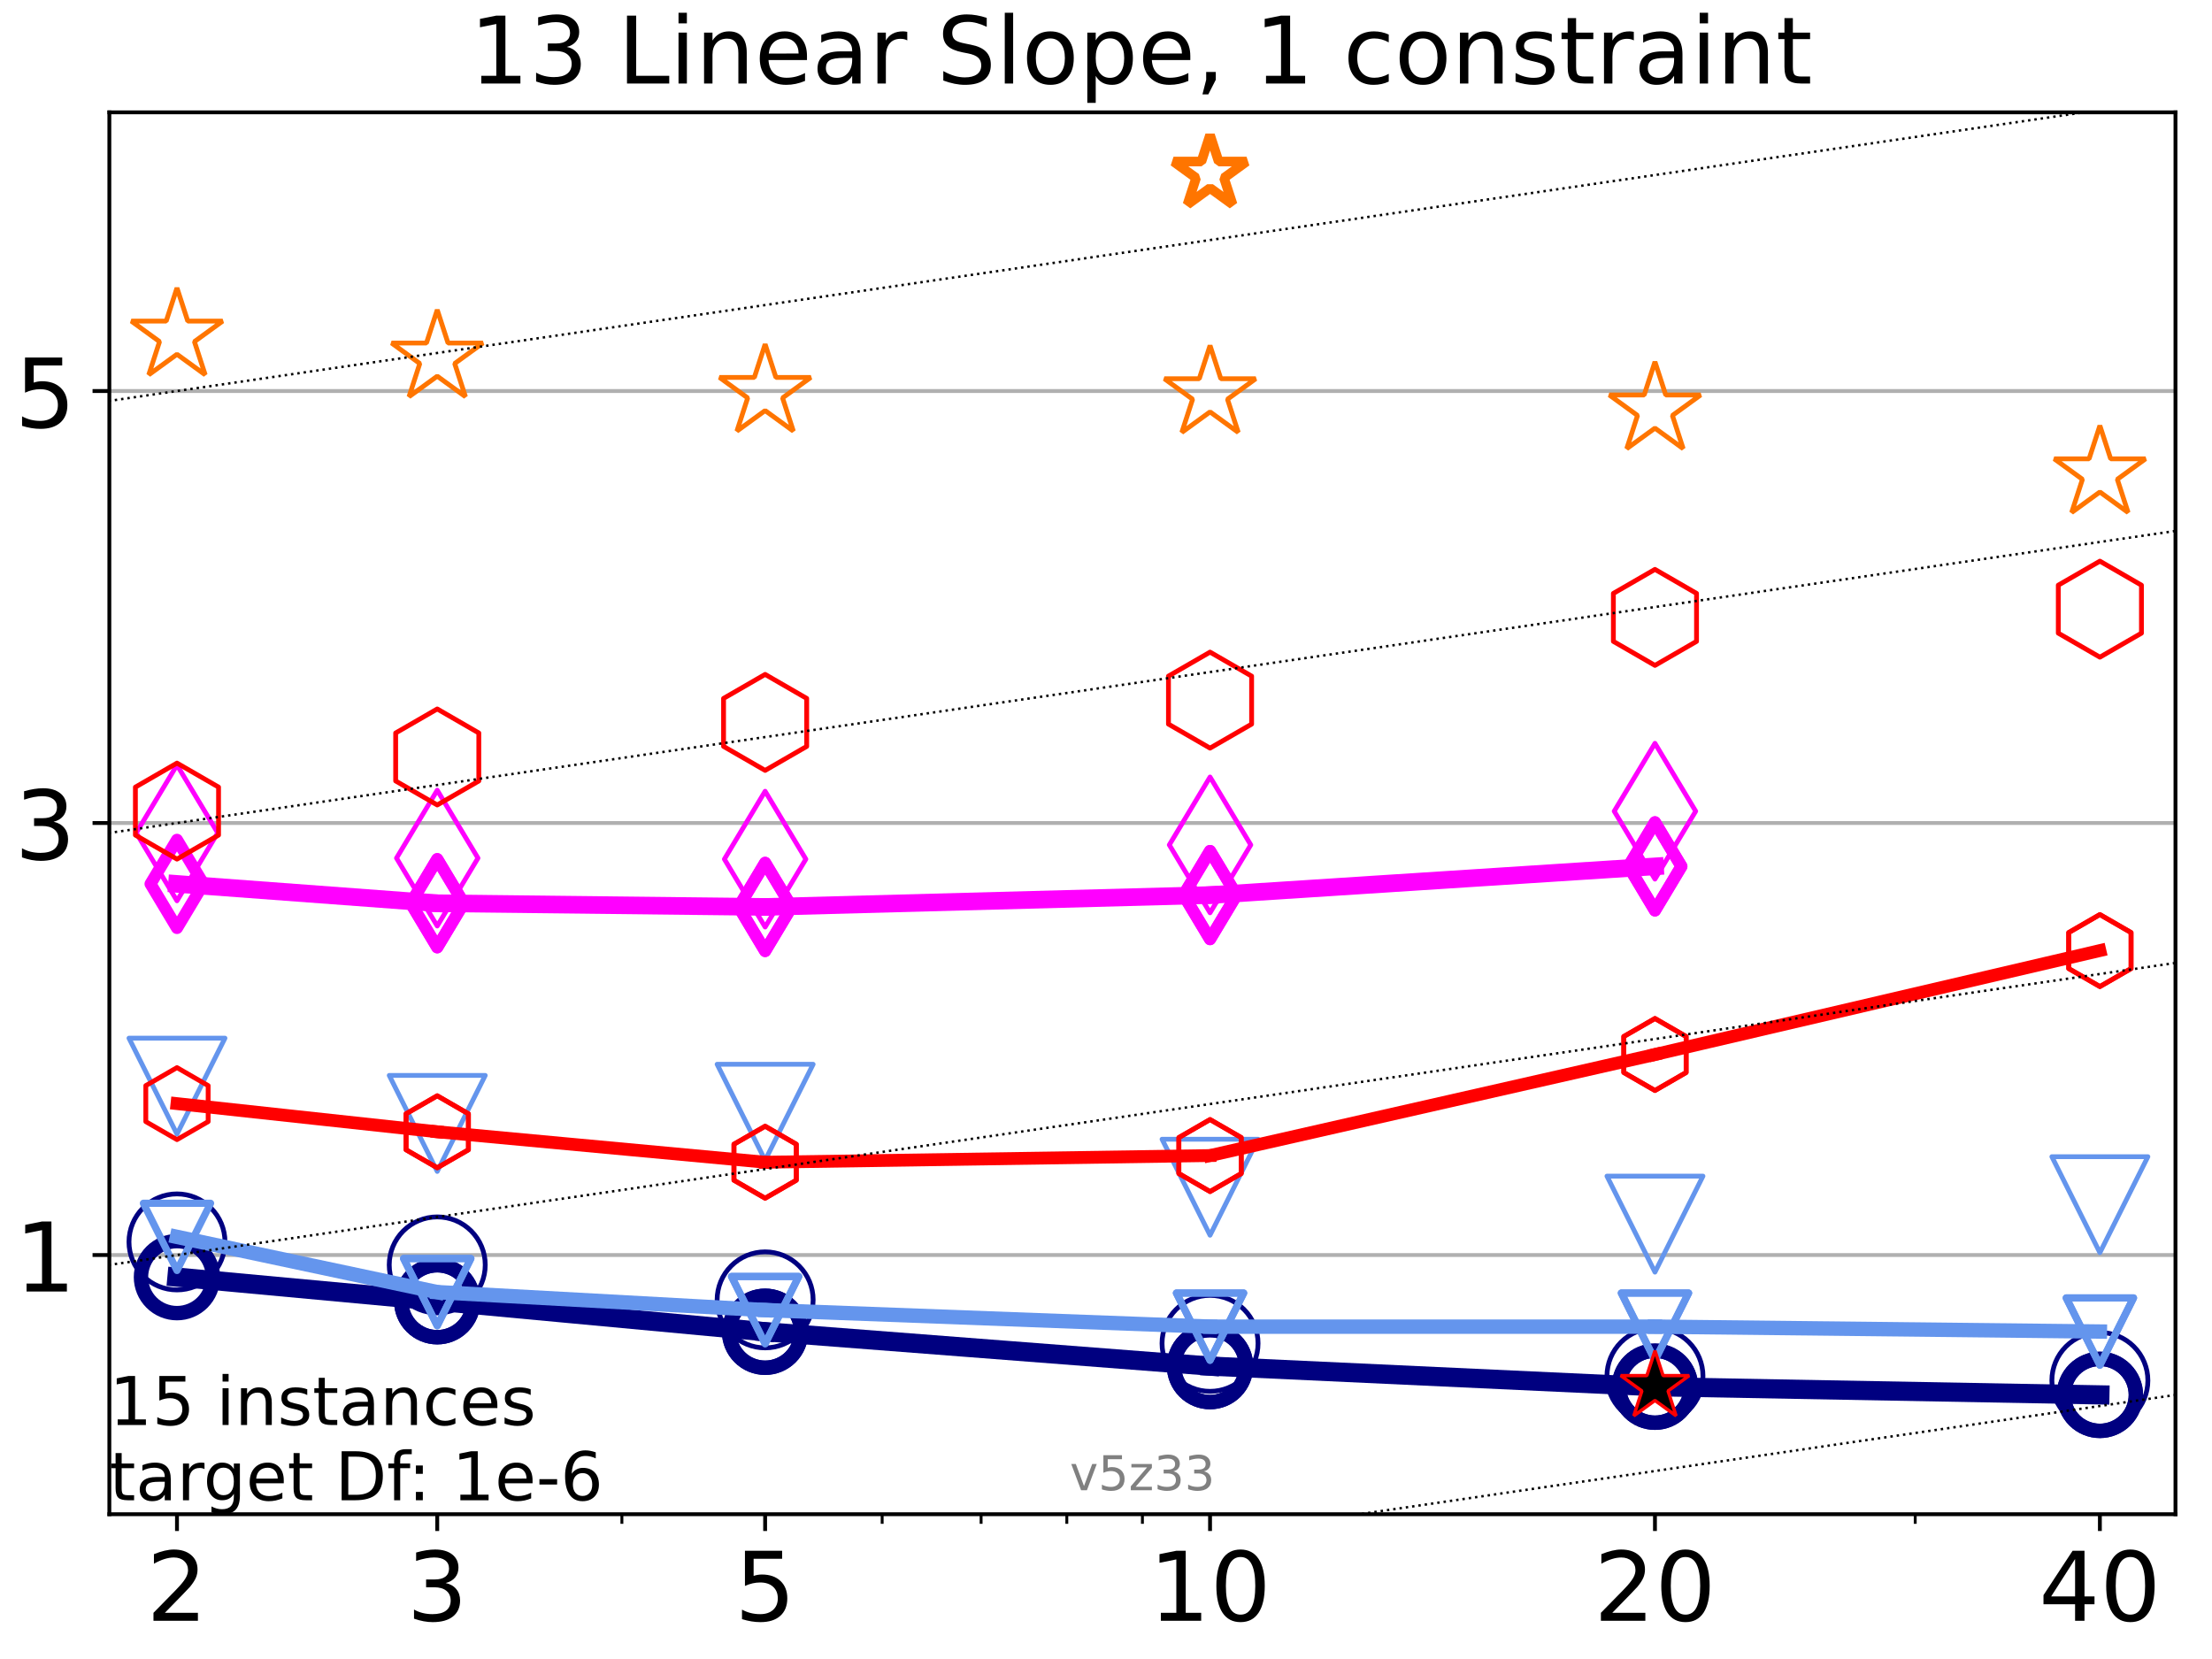 <?xml version="1.0" encoding="utf-8" standalone="no"?>
<!DOCTYPE svg PUBLIC "-//W3C//DTD SVG 1.1//EN"
  "http://www.w3.org/Graphics/SVG/1.1/DTD/svg11.dtd">
<!-- Created with matplotlib (https://matplotlib.org/) -->
<svg height="345.6pt" version="1.1" viewBox="0 0 460.8 345.6" width="460.8pt" xmlns="http://www.w3.org/2000/svg" xmlns:xlink="http://www.w3.org/1999/xlink">
 <defs>
  <style type="text/css">*{stroke-linecap:butt;stroke-linejoin:round;}</style>
 </defs>
 <g id="figure_1">
  <g id="patch_1">
   <path d="M 0 345.6 
L 460.8 345.6 
L 460.8 0 
L 0 0 
z
" style="fill:#ffffff;"/>
  </g>
  <g id="axes_1">
   <g id="patch_2">
    <path d="M 22.78 315.44 
L 453.192 315.44 
L 453.192 23.4 
L 22.78 23.4 
z
" style="fill:#ffffff;"/>
   </g>
   <g id="matplotlib.axis_1">
    <g id="xtick_1">
     <g id="line2d_1">
      <defs>
       <path d="M 0 0 
L 0 3.5 
" id="m04ef5c2abb" style="stroke:#000000;stroke-width:0.8;"/>
      </defs>
      <g>
       <use style="stroke:#000000;stroke-width:0.8;" x="36.868" xlink:href="#m04ef5c2abb" y="315.44"/>
      </g>
     </g>
     <g id="text_1">
      <!-- 2 -->
      <g transform="translate(30.506 337.637)scale(0.2 -0.2)">
       <defs>
        <path d="M 19.188 8.297 
L 53.609 8.297 
L 53.609 0 
L 7.328 0 
L 7.328 8.297 
Q 12.938 14.109 22.625 23.891 
Q 32.328 33.688 34.812 36.531 
Q 39.547 41.844 41.422 45.531 
Q 43.312 49.219 43.312 52.781 
Q 43.312 58.594 39.234 62.25 
Q 35.156 65.922 28.609 65.922 
Q 23.969 65.922 18.812 64.312 
Q 13.672 62.703 7.812 59.422 
L 7.812 69.391 
Q 13.766 71.781 18.938 73 
Q 24.125 74.219 28.422 74.219 
Q 39.75 74.219 46.484 68.547 
Q 53.219 62.891 53.219 53.422 
Q 53.219 48.922 51.531 44.891 
Q 49.859 40.875 45.406 35.406 
Q 44.188 33.984 37.641 27.219 
Q 31.109 20.453 19.188 8.297 
z
" id="DejaVuSans-50"/>
       </defs>
       <use xlink:href="#DejaVuSans-50"/>
      </g>
     </g>
    </g>
    <g id="xtick_2">
     <g id="line2d_2">
      <g>
       <use style="stroke:#000000;stroke-width:0.8;" x="91.085" xlink:href="#m04ef5c2abb" y="315.44"/>
      </g>
     </g>
     <g id="text_2">
      <!-- 3 -->
      <g transform="translate(84.723 337.637)scale(0.2 -0.2)">
       <defs>
        <path d="M 40.578 39.312 
Q 47.656 37.797 51.625 33 
Q 55.609 28.219 55.609 21.188 
Q 55.609 10.406 48.188 4.484 
Q 40.766 -1.422 27.094 -1.422 
Q 22.516 -1.422 17.656 -0.516 
Q 12.797 0.391 7.625 2.203 
L 7.625 11.719 
Q 11.719 9.328 16.594 8.109 
Q 21.484 6.891 26.812 6.891 
Q 36.078 6.891 40.938 10.547 
Q 45.797 14.203 45.797 21.188 
Q 45.797 27.641 41.281 31.266 
Q 36.766 34.906 28.719 34.906 
L 20.219 34.906 
L 20.219 43.016 
L 29.109 43.016 
Q 36.375 43.016 40.234 45.922 
Q 44.094 48.828 44.094 54.297 
Q 44.094 59.906 40.109 62.906 
Q 36.141 65.922 28.719 65.922 
Q 24.656 65.922 20.016 65.031 
Q 15.375 64.156 9.812 62.312 
L 9.812 71.094 
Q 15.438 72.656 20.344 73.438 
Q 25.25 74.219 29.594 74.219 
Q 40.828 74.219 47.359 69.109 
Q 53.906 64.016 53.906 55.328 
Q 53.906 49.266 50.438 45.094 
Q 46.969 40.922 40.578 39.312 
z
" id="DejaVuSans-51"/>
       </defs>
       <use xlink:href="#DejaVuSans-51"/>
      </g>
     </g>
    </g>
    <g id="xtick_3">
     <g id="line2d_3">
      <g>
       <use style="stroke:#000000;stroke-width:0.8;" x="159.39" xlink:href="#m04ef5c2abb" y="315.44"/>
      </g>
     </g>
     <g id="text_3">
      <!-- 5 -->
      <g transform="translate(153.028 337.637)scale(0.2 -0.2)">
       <defs>
        <path d="M 10.797 72.906 
L 49.516 72.906 
L 49.516 64.594 
L 19.828 64.594 
L 19.828 46.734 
Q 21.969 47.469 24.109 47.828 
Q 26.266 48.188 28.422 48.188 
Q 40.625 48.188 47.75 41.5 
Q 54.891 34.812 54.891 23.391 
Q 54.891 11.625 47.562 5.094 
Q 40.234 -1.422 26.906 -1.422 
Q 22.312 -1.422 17.547 -0.641 
Q 12.797 0.141 7.719 1.703 
L 7.719 11.625 
Q 12.109 9.234 16.797 8.062 
Q 21.484 6.891 26.703 6.891 
Q 35.156 6.891 40.078 11.328 
Q 45.016 15.766 45.016 23.391 
Q 45.016 31 40.078 35.438 
Q 35.156 39.891 26.703 39.891 
Q 22.75 39.891 18.812 39.016 
Q 14.891 38.141 10.797 36.281 
z
" id="DejaVuSans-53"/>
       </defs>
       <use xlink:href="#DejaVuSans-53"/>
      </g>
     </g>
    </g>
    <g id="xtick_4">
     <g id="line2d_4">
      <g>
       <use style="stroke:#000000;stroke-width:0.8;" x="252.074" xlink:href="#m04ef5c2abb" y="315.44"/>
      </g>
     </g>
     <g id="text_4">
      <!-- 10 -->
      <g transform="translate(239.349 337.637)scale(0.2 -0.2)">
       <defs>
        <path d="M 12.406 8.297 
L 28.516 8.297 
L 28.516 63.922 
L 10.984 60.406 
L 10.984 69.391 
L 28.422 72.906 
L 38.281 72.906 
L 38.281 8.297 
L 54.391 8.297 
L 54.391 0 
L 12.406 0 
z
" id="DejaVuSans-49"/>
        <path d="M 31.781 66.406 
Q 24.172 66.406 20.328 58.906 
Q 16.5 51.422 16.5 36.375 
Q 16.5 21.391 20.328 13.891 
Q 24.172 6.391 31.781 6.391 
Q 39.453 6.391 43.281 13.891 
Q 47.125 21.391 47.125 36.375 
Q 47.125 51.422 43.281 58.906 
Q 39.453 66.406 31.781 66.406 
z
M 31.781 74.219 
Q 44.047 74.219 50.516 64.516 
Q 56.984 54.828 56.984 36.375 
Q 56.984 17.969 50.516 8.266 
Q 44.047 -1.422 31.781 -1.422 
Q 19.531 -1.422 13.062 8.266 
Q 6.594 17.969 6.594 36.375 
Q 6.594 54.828 13.062 64.516 
Q 19.531 74.219 31.781 74.219 
z
" id="DejaVuSans-48"/>
       </defs>
       <use xlink:href="#DejaVuSans-49"/>
       <use x="63.623" xlink:href="#DejaVuSans-48"/>
      </g>
     </g>
    </g>
    <g id="xtick_5">
     <g id="line2d_5">
      <g>
       <use style="stroke:#000000;stroke-width:0.8;" x="344.758" xlink:href="#m04ef5c2abb" y="315.44"/>
      </g>
     </g>
     <g id="text_5">
      <!-- 20 -->
      <g transform="translate(332.033 337.637)scale(0.2 -0.2)">
       <use xlink:href="#DejaVuSans-50"/>
       <use x="63.623" xlink:href="#DejaVuSans-48"/>
      </g>
     </g>
    </g>
    <g id="xtick_6">
     <g id="line2d_6">
      <g>
       <use style="stroke:#000000;stroke-width:0.8;" x="437.443" xlink:href="#m04ef5c2abb" y="315.44"/>
      </g>
     </g>
     <g id="text_6">
      <!-- 40 -->
      <g transform="translate(424.718 337.637)scale(0.2 -0.2)">
       <defs>
        <path d="M 37.797 64.312 
L 12.891 25.391 
L 37.797 25.391 
z
M 35.203 72.906 
L 47.609 72.906 
L 47.609 25.391 
L 58.016 25.391 
L 58.016 17.188 
L 47.609 17.188 
L 47.609 0 
L 37.797 0 
L 37.797 17.188 
L 4.891 17.188 
L 4.891 26.703 
z
" id="DejaVuSans-52"/>
       </defs>
       <use xlink:href="#DejaVuSans-52"/>
       <use x="63.623" xlink:href="#DejaVuSans-48"/>
      </g>
     </g>
    </g>
    <g id="xtick_7">
     <g id="line2d_7">
      <defs>
       <path d="M 0 0 
L 0 2 
" id="m92922bd94c" style="stroke:#000000;stroke-width:0.6;"/>
      </defs>
      <g>
       <use style="stroke:#000000;stroke-width:0.6;" x="129.552" xlink:href="#m92922bd94c" y="315.44"/>
      </g>
     </g>
    </g>
    <g id="xtick_8">
     <g id="line2d_8">
      <g>
       <use style="stroke:#000000;stroke-width:0.6;" x="183.769" xlink:href="#m92922bd94c" y="315.44"/>
      </g>
     </g>
    </g>
    <g id="xtick_9">
     <g id="line2d_9">
      <g>
       <use style="stroke:#000000;stroke-width:0.6;" x="204.381" xlink:href="#m92922bd94c" y="315.44"/>
      </g>
     </g>
    </g>
    <g id="xtick_10">
     <g id="line2d_10">
      <g>
       <use style="stroke:#000000;stroke-width:0.6;" x="222.237" xlink:href="#m92922bd94c" y="315.44"/>
      </g>
     </g>
    </g>
    <g id="xtick_11">
     <g id="line2d_11">
      <g>
       <use style="stroke:#000000;stroke-width:0.6;" x="237.986" xlink:href="#m92922bd94c" y="315.44"/>
      </g>
     </g>
    </g>
    <g id="xtick_12">
     <g id="line2d_12">
      <g>
       <use style="stroke:#000000;stroke-width:0.6;" x="398.975" xlink:href="#m92922bd94c" y="315.44"/>
      </g>
     </g>
    </g>
   </g>
   <g id="matplotlib.axis_2">
    <g id="ytick_1">
     <g id="line2d_13">
      <path clip-path="url(#p7ceaca70a6)" d="M 22.78 261.444 
L 453.192 261.444 
" style="fill:none;stroke:#b0b0b0;stroke-linecap:square;stroke-width:0.8;"/>
     </g>
     <g id="line2d_14">
      <defs>
       <path d="M 0 0 
L -3.5 0 
" id="m64ff98398e" style="stroke:#000000;stroke-width:0.8;"/>
      </defs>
      <g>
       <use style="stroke:#000000;stroke-width:0.8;" x="22.78" xlink:href="#m64ff98398e" y="261.444"/>
      </g>
     </g>
     <g id="text_7">
      <!-- 1 -->
      <g transform="translate(3.055 269.042)scale(0.2 -0.2)">
       <use xlink:href="#DejaVuSans-49"/>
      </g>
     </g>
    </g>
    <g id="ytick_2">
     <g id="line2d_15">
      <path clip-path="url(#p7ceaca70a6)" d="M 22.78 171.451 
L 453.192 171.451 
" style="fill:none;stroke:#b0b0b0;stroke-linecap:square;stroke-width:0.8;"/>
     </g>
     <g id="line2d_16">
      <g>
       <use style="stroke:#000000;stroke-width:0.8;" x="22.78" xlink:href="#m64ff98398e" y="171.451"/>
      </g>
     </g>
     <g id="text_8">
      <!-- 3 -->
      <g transform="translate(3.055 179.049)scale(0.2 -0.2)">
       <use xlink:href="#DejaVuSans-51"/>
      </g>
     </g>
    </g>
    <g id="ytick_3">
     <g id="line2d_17">
      <path clip-path="url(#p7ceaca70a6)" d="M 22.78 81.457 
L 453.192 81.457 
" style="fill:none;stroke:#b0b0b0;stroke-linecap:square;stroke-width:0.8;"/>
     </g>
     <g id="line2d_18">
      <g>
       <use style="stroke:#000000;stroke-width:0.8;" x="22.78" xlink:href="#m64ff98398e" y="81.457"/>
      </g>
     </g>
     <g id="text_9">
      <!-- 5 -->
      <g transform="translate(3.055 89.056)scale(0.2 -0.2)">
       <use xlink:href="#DejaVuSans-53"/>
      </g>
     </g>
    </g>
   </g>
   <g id="line2d_19">
    <path clip-path="url(#p7ceaca70a6)" d="M 36.868 266.05 
L 91.085 271.068 
" style="fill:none;stroke:#000080;stroke-linecap:square;stroke-width:4;"/>
    <defs>
     <path d="M 0 7.5 
C 1.989 7.5 3.897 6.71 5.303 5.303 
C 6.71 3.897 7.5 1.989 7.5 0 
C 7.5 -1.989 6.71 -3.897 5.303 -5.303 
C 3.897 -6.71 1.989 -7.5 0 -7.5 
C -1.989 -7.5 -3.897 -6.71 -5.303 -5.303 
C -6.71 -3.897 -7.5 -1.989 -7.5 0 
C -7.5 1.989 -6.71 3.897 -5.303 5.303 
C -3.897 6.71 -1.989 7.5 0 7.5 
z
" id="m8cafd679b8" style="stroke:#000080;stroke-width:3;"/>
    </defs>
    <g clip-path="url(#p7ceaca70a6)">
     <use style="fill-opacity:0;stroke:#000080;stroke-width:3;" x="36.868" xlink:href="#m8cafd679b8" y="266.05"/>
     <use style="fill-opacity:0;stroke:#000080;stroke-width:3;" x="91.085" xlink:href="#m8cafd679b8" y="271.068"/>
    </g>
   </g>
   <g id="line2d_20">
    <path clip-path="url(#p7ceaca70a6)" d="M 91.085 271.068 
L 159.39 277.428 
" style="fill:none;stroke:#000080;stroke-linecap:square;stroke-width:4;"/>
    <g clip-path="url(#p7ceaca70a6)">
     <use style="fill-opacity:0;stroke:#000080;stroke-width:3;" x="91.085" xlink:href="#m8cafd679b8" y="271.068"/>
     <use style="fill-opacity:0;stroke:#000080;stroke-width:3;" x="159.39" xlink:href="#m8cafd679b8" y="277.428"/>
    </g>
   </g>
   <g id="line2d_21">
    <path clip-path="url(#p7ceaca70a6)" d="M 159.39 277.428 
L 252.074 284.585 
" style="fill:none;stroke:#000080;stroke-linecap:square;stroke-width:4;"/>
    <g clip-path="url(#p7ceaca70a6)">
     <use style="fill-opacity:0;stroke:#000080;stroke-width:3;" x="159.39" xlink:href="#m8cafd679b8" y="277.428"/>
     <use style="fill-opacity:0;stroke:#000080;stroke-width:3;" x="252.074" xlink:href="#m8cafd679b8" y="284.585"/>
    </g>
   </g>
   <g id="line2d_22">
    <path clip-path="url(#p7ceaca70a6)" d="M 252.074 284.585 
L 344.758 288.876 
" style="fill:none;stroke:#000080;stroke-linecap:square;stroke-width:4;"/>
    <g clip-path="url(#p7ceaca70a6)">
     <use style="fill-opacity:0;stroke:#000080;stroke-width:3;" x="252.074" xlink:href="#m8cafd679b8" y="284.585"/>
     <use style="fill-opacity:0;stroke:#000080;stroke-width:3;" x="344.758" xlink:href="#m8cafd679b8" y="288.876"/>
    </g>
   </g>
   <g id="line2d_23">
    <path clip-path="url(#p7ceaca70a6)" d="M 344.758 288.876 
L 437.443 290.579 
" style="fill:none;stroke:#000080;stroke-linecap:square;stroke-width:4;"/>
    <g clip-path="url(#p7ceaca70a6)">
     <use style="fill-opacity:0;stroke:#000080;stroke-width:3;" x="344.758" xlink:href="#m8cafd679b8" y="288.876"/>
     <use style="fill-opacity:0;stroke:#000080;stroke-width:3;" x="437.443" xlink:href="#m8cafd679b8" y="290.579"/>
    </g>
   </g>
   <g id="line2d_24">
    <path clip-path="url(#p7ceaca70a6)" d="M 437.443 290.579 
" style="fill:none;stroke:#000080;stroke-linecap:square;stroke-width:4;"/>
    <g clip-path="url(#p7ceaca70a6)">
     <use style="fill-opacity:0;stroke:#000080;stroke-width:3;" x="437.443" xlink:href="#m8cafd679b8" y="290.579"/>
    </g>
   </g>
   <g id="line2d_25"/>
   <g id="line2d_26">
    <defs>
     <path d="M 0 10 
C 2.652 10 5.196 8.946 7.071 7.071 
C 8.946 5.196 10 2.652 10 0 
C 10 -2.652 8.946 -5.196 7.071 -7.071 
C 5.196 -8.946 2.652 -10 0 -10 
C -2.652 -10 -5.196 -8.946 -7.071 -7.071 
C -8.946 -5.196 -10 -2.652 -10 0 
C -10 2.652 -8.946 5.196 -7.071 7.071 
C -5.196 8.946 -2.652 10 0 10 
z
" id="me1a88e93d8" style="stroke:#000080;"/>
    </defs>
    <g clip-path="url(#p7ceaca70a6)">
     <use style="fill-opacity:0;stroke:#000080;" x="36.868" xlink:href="#me1a88e93d8" y="258.713"/>
     <use style="fill-opacity:0;stroke:#000080;" x="91.085" xlink:href="#me1a88e93d8" y="263.503"/>
     <use style="fill-opacity:0;stroke:#000080;" x="159.39" xlink:href="#me1a88e93d8" y="270.786"/>
     <use style="fill-opacity:0;stroke:#000080;" x="252.074" xlink:href="#me1a88e93d8" y="279.845"/>
     <use style="fill-opacity:0;stroke:#000080;" x="344.758" xlink:href="#me1a88e93d8" y="286.672"/>
     <use style="fill-opacity:0;stroke:#000080;" x="437.443" xlink:href="#me1a88e93d8" y="287.581"/>
    </g>
   </g>
   <g id="line2d_27">
    <path clip-path="url(#p7ceaca70a6)" d="M 36.868 184.132 
L 91.085 188.161 
" style="fill:none;stroke:#ff00ff;stroke-linecap:square;stroke-width:3.667;"/>
    <defs>
     <path d="M -0 9.192 
L 5.515 0 
L 0 -9.192 
L -5.515 -0 
z
" id="me318ca6f7d" style="stroke:#ff00ff;stroke-linejoin:miter;stroke-width:2.5;"/>
    </defs>
    <g clip-path="url(#p7ceaca70a6)">
     <use style="fill-opacity:0;stroke:#ff00ff;stroke-linejoin:miter;stroke-width:2.5;" x="36.868" xlink:href="#me318ca6f7d" y="184.132"/>
     <use style="fill-opacity:0;stroke:#ff00ff;stroke-linejoin:miter;stroke-width:2.5;" x="91.085" xlink:href="#me318ca6f7d" y="188.161"/>
    </g>
   </g>
   <g id="line2d_28">
    <path clip-path="url(#p7ceaca70a6)" d="M 91.085 188.161 
L 159.39 188.931 
" style="fill:none;stroke:#ff00ff;stroke-linecap:square;stroke-width:3.667;"/>
    <g clip-path="url(#p7ceaca70a6)">
     <use style="fill-opacity:0;stroke:#ff00ff;stroke-linejoin:miter;stroke-width:2.5;" x="91.085" xlink:href="#me318ca6f7d" y="188.161"/>
     <use style="fill-opacity:0;stroke:#ff00ff;stroke-linejoin:miter;stroke-width:2.5;" x="159.39" xlink:href="#me318ca6f7d" y="188.931"/>
    </g>
   </g>
   <g id="line2d_29">
    <path clip-path="url(#p7ceaca70a6)" d="M 159.39 188.931 
L 252.074 186.458 
" style="fill:none;stroke:#ff00ff;stroke-linecap:square;stroke-width:3.667;"/>
    <g clip-path="url(#p7ceaca70a6)">
     <use style="fill-opacity:0;stroke:#ff00ff;stroke-linejoin:miter;stroke-width:2.5;" x="159.39" xlink:href="#me318ca6f7d" y="188.931"/>
     <use style="fill-opacity:0;stroke:#ff00ff;stroke-linejoin:miter;stroke-width:2.5;" x="252.074" xlink:href="#me318ca6f7d" y="186.458"/>
    </g>
   </g>
   <g id="line2d_30">
    <path clip-path="url(#p7ceaca70a6)" d="M 252.074 186.458 
L 344.758 180.481 
" style="fill:none;stroke:#ff00ff;stroke-linecap:square;stroke-width:3.667;"/>
    <g clip-path="url(#p7ceaca70a6)">
     <use style="fill-opacity:0;stroke:#ff00ff;stroke-linejoin:miter;stroke-width:2.5;" x="252.074" xlink:href="#me318ca6f7d" y="186.458"/>
     <use style="fill-opacity:0;stroke:#ff00ff;stroke-linejoin:miter;stroke-width:2.5;" x="344.758" xlink:href="#me318ca6f7d" y="180.481"/>
    </g>
   </g>
   <g id="line2d_31">
    <path clip-path="url(#p7ceaca70a6)" d="M 344.758 180.481 
" style="fill:none;stroke:#ff00ff;stroke-linecap:square;stroke-width:3.667;"/>
    <g clip-path="url(#p7ceaca70a6)">
     <use style="fill-opacity:0;stroke:#ff00ff;stroke-linejoin:miter;stroke-width:2.5;" x="344.758" xlink:href="#me318ca6f7d" y="180.481"/>
    </g>
   </g>
   <g id="line2d_32"/>
   <g id="line2d_33">
    <defs>
     <path d="M -0 14.142 
L 8.485 0 
L -0 -14.142 
L -8.485 -0 
z
" id="m1d327a0dc4" style="stroke:#ff00ff;stroke-linejoin:miter;"/>
    </defs>
    <g clip-path="url(#p7ceaca70a6)">
     <use style="fill-opacity:0;stroke:#ff00ff;stroke-linejoin:miter;" x="36.868" xlink:href="#m1d327a0dc4" y="173.509"/>
     <use style="fill-opacity:0;stroke:#ff00ff;stroke-linejoin:miter;" x="91.085" xlink:href="#m1d327a0dc4" y="178.759"/>
     <use style="fill-opacity:0;stroke:#ff00ff;stroke-linejoin:miter;" x="159.39" xlink:href="#m1d327a0dc4" y="178.976"/>
     <use style="fill-opacity:0;stroke:#ff00ff;stroke-linejoin:miter;" x="252.074" xlink:href="#m1d327a0dc4" y="176.008"/>
     <use style="fill-opacity:0;stroke:#ff00ff;stroke-linejoin:miter;" x="344.758" xlink:href="#m1d327a0dc4" y="168.991"/>
    </g>
   </g>
   <g id="line2d_34">
    <path clip-path="url(#p7ceaca70a6)" d="M 252.074 36.123 
" style="fill:none;stroke:#ff7500;stroke-linecap:square;stroke-width:3.333;"/>
    <defs>
     <path d="M 0 -8 
L -1.796 -2.472 
L -7.608 -2.472 
L -2.906 0.944 
L -4.702 6.472 
L -0 3.056 
L 4.702 6.472 
L 2.906 0.944 
L 7.608 -2.472 
L 1.796 -2.472 
z
" id="m33f51e5e97" style="stroke:#ff7500;stroke-linejoin:bevel;stroke-width:2;"/>
    </defs>
    <g clip-path="url(#p7ceaca70a6)">
     <use style="fill-opacity:0;stroke:#ff7500;stroke-linejoin:bevel;stroke-width:2;" x="252.074" xlink:href="#m33f51e5e97" y="36.123"/>
    </g>
   </g>
   <g id="line2d_35"/>
   <g id="line2d_36">
    <defs>
     <path d="M 0 -10 
L -2.245 -3.09 
L -9.511 -3.09 
L -3.633 1.18 
L -5.878 8.09 
L -0 3.82 
L 5.878 8.09 
L 3.633 1.18 
L 9.511 -3.09 
L 2.245 -3.09 
z
" id="mc9d0f5b092" style="stroke:#ff7500;stroke-linejoin:bevel;"/>
    </defs>
    <g clip-path="url(#p7ceaca70a6)">
     <use style="fill-opacity:0;stroke:#ff7500;stroke-linejoin:bevel;" x="36.868" xlink:href="#mc9d0f5b092" y="69.983"/>
     <use style="fill-opacity:0;stroke:#ff7500;stroke-linejoin:bevel;" x="91.085" xlink:href="#mc9d0f5b092" y="74.547"/>
     <use style="fill-opacity:0;stroke:#ff7500;stroke-linejoin:bevel;" x="159.39" xlink:href="#mc9d0f5b092" y="81.712"/>
     <use style="fill-opacity:0;stroke:#ff7500;stroke-linejoin:bevel;" x="252.074" xlink:href="#mc9d0f5b092" y="81.984"/>
     <use style="fill-opacity:0;stroke:#ff7500;stroke-linejoin:bevel;" x="344.758" xlink:href="#mc9d0f5b092" y="85.371"/>
     <use style="fill-opacity:0;stroke:#ff7500;stroke-linejoin:bevel;" x="437.443" xlink:href="#mc9d0f5b092" y="98.67"/>
    </g>
   </g>
   <g id="line2d_37">
    <path clip-path="url(#p7ceaca70a6)" d="M 36.868 257.665 
L 91.085 269.173 
" style="fill:none;stroke:#6495ed;stroke-linecap:square;stroke-width:3;"/>
    <defs>
     <path d="M -0 7 
L 7 -7 
L -7 -7 
z
" id="m7e3484e201" style="stroke:#6495ed;stroke-linejoin:miter;stroke-width:1.5;"/>
    </defs>
    <g clip-path="url(#p7ceaca70a6)">
     <use style="fill-opacity:0;stroke:#6495ed;stroke-linejoin:miter;stroke-width:1.5;" x="36.868" xlink:href="#m7e3484e201" y="257.665"/>
     <use style="fill-opacity:0;stroke:#6495ed;stroke-linejoin:miter;stroke-width:1.5;" x="91.085" xlink:href="#m7e3484e201" y="269.173"/>
    </g>
   </g>
   <g id="line2d_38">
    <path clip-path="url(#p7ceaca70a6)" d="M 91.085 269.173 
L 159.39 272.915 
" style="fill:none;stroke:#6495ed;stroke-linecap:square;stroke-width:3;"/>
    <g clip-path="url(#p7ceaca70a6)">
     <use style="fill-opacity:0;stroke:#6495ed;stroke-linejoin:miter;stroke-width:1.5;" x="91.085" xlink:href="#m7e3484e201" y="269.173"/>
     <use style="fill-opacity:0;stroke:#6495ed;stroke-linejoin:miter;stroke-width:1.5;" x="159.39" xlink:href="#m7e3484e201" y="272.915"/>
    </g>
   </g>
   <g id="line2d_39">
    <path clip-path="url(#p7ceaca70a6)" d="M 159.39 272.915 
L 252.074 276.365 
" style="fill:none;stroke:#6495ed;stroke-linecap:square;stroke-width:3;"/>
    <g clip-path="url(#p7ceaca70a6)">
     <use style="fill-opacity:0;stroke:#6495ed;stroke-linejoin:miter;stroke-width:1.5;" x="159.39" xlink:href="#m7e3484e201" y="272.915"/>
     <use style="fill-opacity:0;stroke:#6495ed;stroke-linejoin:miter;stroke-width:1.5;" x="252.074" xlink:href="#m7e3484e201" y="276.365"/>
    </g>
   </g>
   <g id="line2d_40">
    <path clip-path="url(#p7ceaca70a6)" d="M 252.074 276.365 
L 344.758 276.365 
" style="fill:none;stroke:#6495ed;stroke-linecap:square;stroke-width:3;"/>
    <g clip-path="url(#p7ceaca70a6)">
     <use style="fill-opacity:0;stroke:#6495ed;stroke-linejoin:miter;stroke-width:1.5;" x="252.074" xlink:href="#m7e3484e201" y="276.365"/>
     <use style="fill-opacity:0;stroke:#6495ed;stroke-linejoin:miter;stroke-width:1.5;" x="344.758" xlink:href="#m7e3484e201" y="276.365"/>
    </g>
   </g>
   <g id="line2d_41">
    <path clip-path="url(#p7ceaca70a6)" d="M 344.758 276.365 
L 437.443 277.384 
" style="fill:none;stroke:#6495ed;stroke-linecap:square;stroke-width:3;"/>
    <g clip-path="url(#p7ceaca70a6)">
     <use style="fill-opacity:0;stroke:#6495ed;stroke-linejoin:miter;stroke-width:1.5;" x="344.758" xlink:href="#m7e3484e201" y="276.365"/>
     <use style="fill-opacity:0;stroke:#6495ed;stroke-linejoin:miter;stroke-width:1.5;" x="437.443" xlink:href="#m7e3484e201" y="277.384"/>
    </g>
   </g>
   <g id="line2d_42">
    <path clip-path="url(#p7ceaca70a6)" d="M 437.443 277.384 
" style="fill:none;stroke:#6495ed;stroke-linecap:square;stroke-width:3;"/>
    <g clip-path="url(#p7ceaca70a6)">
     <use style="fill-opacity:0;stroke:#6495ed;stroke-linejoin:miter;stroke-width:1.5;" x="437.443" xlink:href="#m7e3484e201" y="277.384"/>
    </g>
   </g>
   <g id="line2d_43"/>
   <g id="line2d_44">
    <defs>
     <path d="M -0 10 
L 10 -10 
L -10 -10 
z
" id="mbbe23730e2" style="stroke:#6495ed;stroke-linejoin:miter;"/>
    </defs>
    <g clip-path="url(#p7ceaca70a6)">
     <use style="fill-opacity:0;stroke:#6495ed;stroke-linejoin:miter;" x="36.868" xlink:href="#mbbe23730e2" y="226.268"/>
     <use style="fill-opacity:0;stroke:#6495ed;stroke-linejoin:miter;" x="91.085" xlink:href="#mbbe23730e2" y="234.03"/>
     <use style="fill-opacity:0;stroke:#6495ed;stroke-linejoin:miter;" x="159.39" xlink:href="#mbbe23730e2" y="231.707"/>
     <use style="fill-opacity:0;stroke:#6495ed;stroke-linejoin:miter;" x="252.074" xlink:href="#mbbe23730e2" y="247.321"/>
     <use style="fill-opacity:0;stroke:#6495ed;stroke-linejoin:miter;" x="344.758" xlink:href="#mbbe23730e2" y="255.009"/>
     <use style="fill-opacity:0;stroke:#6495ed;stroke-linejoin:miter;" x="437.443" xlink:href="#mbbe23730e2" y="250.96"/>
    </g>
   </g>
   <g id="line2d_45">
    <path clip-path="url(#p7ceaca70a6)" d="M 36.868 229.902 
L 91.085 235.771 
" style="fill:none;stroke:#ff0000;stroke-linecap:square;stroke-width:2.667;"/>
    <defs>
     <path d="M 0 -7.5 
L -6.495 -3.75 
L -6.495 3.75 
L -0 7.5 
L 6.495 3.75 
L 6.495 -3.75 
z
" id="m7fb3144884" style="stroke:#ff0000;stroke-linejoin:miter;"/>
    </defs>
    <g clip-path="url(#p7ceaca70a6)">
     <use style="fill-opacity:0;stroke:#ff0000;stroke-linejoin:miter;" x="36.868" xlink:href="#m7fb3144884" y="229.902"/>
     <use style="fill-opacity:0;stroke:#ff0000;stroke-linejoin:miter;" x="91.085" xlink:href="#m7fb3144884" y="235.771"/>
    </g>
   </g>
   <g id="line2d_46">
    <path clip-path="url(#p7ceaca70a6)" d="M 91.085 235.771 
L 159.39 242.111 
" style="fill:none;stroke:#ff0000;stroke-linecap:square;stroke-width:2.667;"/>
    <g clip-path="url(#p7ceaca70a6)">
     <use style="fill-opacity:0;stroke:#ff0000;stroke-linejoin:miter;" x="91.085" xlink:href="#m7fb3144884" y="235.771"/>
     <use style="fill-opacity:0;stroke:#ff0000;stroke-linejoin:miter;" x="159.39" xlink:href="#m7fb3144884" y="242.111"/>
    </g>
   </g>
   <g id="line2d_47">
    <path clip-path="url(#p7ceaca70a6)" d="M 159.39 242.111 
L 252.074 240.723 
" style="fill:none;stroke:#ff0000;stroke-linecap:square;stroke-width:2.667;"/>
    <g clip-path="url(#p7ceaca70a6)">
     <use style="fill-opacity:0;stroke:#ff0000;stroke-linejoin:miter;" x="159.39" xlink:href="#m7fb3144884" y="242.111"/>
     <use style="fill-opacity:0;stroke:#ff0000;stroke-linejoin:miter;" x="252.074" xlink:href="#m7fb3144884" y="240.723"/>
    </g>
   </g>
   <g id="line2d_48">
    <path clip-path="url(#p7ceaca70a6)" d="M 252.074 240.723 
L 344.758 219.673 
" style="fill:none;stroke:#ff0000;stroke-linecap:square;stroke-width:2.667;"/>
    <g clip-path="url(#p7ceaca70a6)">
     <use style="fill-opacity:0;stroke:#ff0000;stroke-linejoin:miter;" x="252.074" xlink:href="#m7fb3144884" y="240.723"/>
     <use style="fill-opacity:0;stroke:#ff0000;stroke-linejoin:miter;" x="344.758" xlink:href="#m7fb3144884" y="219.673"/>
    </g>
   </g>
   <g id="line2d_49">
    <path clip-path="url(#p7ceaca70a6)" d="M 344.758 219.673 
L 437.443 198.02 
" style="fill:none;stroke:#ff0000;stroke-linecap:square;stroke-width:2.667;"/>
    <g clip-path="url(#p7ceaca70a6)">
     <use style="fill-opacity:0;stroke:#ff0000;stroke-linejoin:miter;" x="344.758" xlink:href="#m7fb3144884" y="219.673"/>
     <use style="fill-opacity:0;stroke:#ff0000;stroke-linejoin:miter;" x="437.443" xlink:href="#m7fb3144884" y="198.02"/>
    </g>
   </g>
   <g id="line2d_50">
    <path clip-path="url(#p7ceaca70a6)" d="M 437.443 198.02 
" style="fill:none;stroke:#ff0000;stroke-linecap:square;stroke-width:2.667;"/>
    <g clip-path="url(#p7ceaca70a6)">
     <use style="fill-opacity:0;stroke:#ff0000;stroke-linejoin:miter;" x="437.443" xlink:href="#m7fb3144884" y="198.02"/>
    </g>
   </g>
   <g id="line2d_51"/>
   <g id="line2d_52">
    <defs>
     <path d="M 0 -10 
L -8.66 -5 
L -8.66 5 
L -0 10 
L 8.66 5 
L 8.66 -5 
z
" id="mf7c3ebf831" style="stroke:#ff0000;stroke-linejoin:miter;"/>
    </defs>
    <g clip-path="url(#p7ceaca70a6)">
     <use style="fill-opacity:0;stroke:#ff0000;stroke-linejoin:miter;" x="36.868" xlink:href="#mf7c3ebf831" y="168.967"/>
     <use style="fill-opacity:0;stroke:#ff0000;stroke-linejoin:miter;" x="91.085" xlink:href="#mf7c3ebf831" y="157.691"/>
     <use style="fill-opacity:0;stroke:#ff0000;stroke-linejoin:miter;" x="159.39" xlink:href="#mf7c3ebf831" y="150.49"/>
     <use style="fill-opacity:0;stroke:#ff0000;stroke-linejoin:miter;" x="252.074" xlink:href="#mf7c3ebf831" y="145.848"/>
     <use style="fill-opacity:0;stroke:#ff0000;stroke-linejoin:miter;" x="344.758" xlink:href="#mf7c3ebf831" y="128.614"/>
     <use style="fill-opacity:0;stroke:#ff0000;stroke-linejoin:miter;" x="437.443" xlink:href="#mf7c3ebf831" y="126.901"/>
    </g>
   </g>
   <g id="line2d_53">
    <defs>
     <path d="M 0 -7.5 
L -1.684 -2.318 
L -7.133 -2.318 
L -2.725 0.885 
L -4.408 6.068 
L -0 2.865 
L 4.408 6.068 
L 2.725 0.885 
L 7.133 -2.318 
L 1.684 -2.318 
z
" id="mcfd9848c9d" style="stroke:#ff0000;stroke-linejoin:bevel;stroke-width:0.7;"/>
    </defs>
    <g clip-path="url(#p7ceaca70a6)">
     <use style="stroke:#ff0000;stroke-linejoin:bevel;stroke-width:0.7;" x="344.758" xlink:href="#mcfd9848c9d" y="288.876"/>
    </g>
   </g>
   <g id="line2d_54">
    <path clip-path="url(#p7ceaca70a6)" d="M 69.968 346.6 
L 461.8 289.336 
" style="fill:none;stroke:#000000;stroke-dasharray:0.5,0.825;stroke-dashoffset:0;stroke-width:0.5;"/>
   </g>
   <g id="line2d_55">
    <path clip-path="url(#p7ceaca70a6)" d="M -1 266.978 
L 461.8 199.342 
" style="fill:none;stroke:#000000;stroke-dasharray:0.5,0.825;stroke-dashoffset:0;stroke-width:0.5;"/>
   </g>
   <g id="line2d_56">
    <path clip-path="url(#p7ceaca70a6)" d="M -1 176.985 
L 461.8 109.349 
" style="fill:none;stroke:#000000;stroke-dasharray:0.5,0.825;stroke-dashoffset:0;stroke-width:0.5;"/>
   </g>
   <g id="line2d_57">
    <path clip-path="url(#p7ceaca70a6)" d="M -1 86.991 
L 461.8 19.355 
" style="fill:none;stroke:#000000;stroke-dasharray:0.5,0.825;stroke-dashoffset:0;stroke-width:0.5;"/>
   </g>
   <g id="line2d_58">
    <path clip-path="url(#p7ceaca70a6)" style="fill:none;stroke:#000000;stroke-dasharray:0.5,0.825;stroke-dashoffset:0;stroke-width:0.5;"/>
   </g>
   <g id="patch_3">
    <path d="M 22.78 315.44 
L 22.78 23.4 
" style="fill:none;stroke:#000000;stroke-linecap:square;stroke-linejoin:miter;stroke-width:0.8;"/>
   </g>
   <g id="patch_4">
    <path d="M 453.192 315.44 
L 453.192 23.4 
" style="fill:none;stroke:#000000;stroke-linecap:square;stroke-linejoin:miter;stroke-width:0.8;"/>
   </g>
   <g id="patch_5">
    <path d="M 22.78 315.44 
L 453.192 315.44 
" style="fill:none;stroke:#000000;stroke-linecap:square;stroke-linejoin:miter;stroke-width:0.8;"/>
   </g>
   <g id="patch_6">
    <path d="M 22.78 23.4 
L 453.192 23.4 
" style="fill:none;stroke:#000000;stroke-linecap:square;stroke-linejoin:miter;stroke-width:0.8;"/>
   </g>
   <g id="text_10">
    <!-- 15 instances -->
    <g transform="translate(22.78 296.851)scale(0.14 -0.14)">
     <defs>
      <path id="DejaVuSans-32"/>
      <path d="M 9.422 54.688 
L 18.406 54.688 
L 18.406 0 
L 9.422 0 
z
M 9.422 75.984 
L 18.406 75.984 
L 18.406 64.594 
L 9.422 64.594 
z
" id="DejaVuSans-105"/>
      <path d="M 54.891 33.016 
L 54.891 0 
L 45.906 0 
L 45.906 32.719 
Q 45.906 40.484 42.875 44.328 
Q 39.844 48.188 33.797 48.188 
Q 26.516 48.188 22.312 43.547 
Q 18.109 38.922 18.109 30.906 
L 18.109 0 
L 9.078 0 
L 9.078 54.688 
L 18.109 54.688 
L 18.109 46.188 
Q 21.344 51.125 25.703 53.562 
Q 30.078 56 35.797 56 
Q 45.219 56 50.047 50.172 
Q 54.891 44.344 54.891 33.016 
z
" id="DejaVuSans-110"/>
      <path d="M 44.281 53.078 
L 44.281 44.578 
Q 40.484 46.531 36.375 47.5 
Q 32.281 48.484 27.875 48.484 
Q 21.188 48.484 17.844 46.438 
Q 14.5 44.391 14.5 40.281 
Q 14.5 37.156 16.891 35.375 
Q 19.281 33.594 26.516 31.984 
L 29.594 31.297 
Q 39.156 29.25 43.188 25.516 
Q 47.219 21.781 47.219 15.094 
Q 47.219 7.469 41.188 3.016 
Q 35.156 -1.422 24.609 -1.422 
Q 20.219 -1.422 15.453 -0.562 
Q 10.688 0.297 5.422 2 
L 5.422 11.281 
Q 10.406 8.688 15.234 7.391 
Q 20.062 6.109 24.812 6.109 
Q 31.156 6.109 34.562 8.281 
Q 37.984 10.453 37.984 14.406 
Q 37.984 18.062 35.516 20.016 
Q 33.062 21.969 24.703 23.781 
L 21.578 24.516 
Q 13.234 26.266 9.516 29.906 
Q 5.812 33.547 5.812 39.891 
Q 5.812 47.609 11.281 51.797 
Q 16.75 56 26.812 56 
Q 31.781 56 36.172 55.266 
Q 40.578 54.547 44.281 53.078 
z
" id="DejaVuSans-115"/>
      <path d="M 18.312 70.219 
L 18.312 54.688 
L 36.812 54.688 
L 36.812 47.703 
L 18.312 47.703 
L 18.312 18.016 
Q 18.312 11.328 20.141 9.422 
Q 21.969 7.516 27.594 7.516 
L 36.812 7.516 
L 36.812 0 
L 27.594 0 
Q 17.188 0 13.234 3.875 
Q 9.281 7.766 9.281 18.016 
L 9.281 47.703 
L 2.688 47.703 
L 2.688 54.688 
L 9.281 54.688 
L 9.281 70.219 
z
" id="DejaVuSans-116"/>
      <path d="M 34.281 27.484 
Q 23.391 27.484 19.188 25 
Q 14.984 22.516 14.984 16.5 
Q 14.984 11.719 18.141 8.906 
Q 21.297 6.109 26.703 6.109 
Q 34.188 6.109 38.703 11.406 
Q 43.219 16.703 43.219 25.484 
L 43.219 27.484 
z
M 52.203 31.203 
L 52.203 0 
L 43.219 0 
L 43.219 8.297 
Q 40.141 3.328 35.547 0.953 
Q 30.953 -1.422 24.312 -1.422 
Q 15.922 -1.422 10.953 3.297 
Q 6 8.016 6 15.922 
Q 6 25.141 12.172 29.828 
Q 18.359 34.516 30.609 34.516 
L 43.219 34.516 
L 43.219 35.406 
Q 43.219 41.609 39.141 45 
Q 35.062 48.391 27.688 48.391 
Q 23 48.391 18.547 47.266 
Q 14.109 46.141 10.016 43.891 
L 10.016 52.203 
Q 14.938 54.109 19.578 55.047 
Q 24.219 56 28.609 56 
Q 40.484 56 46.344 49.844 
Q 52.203 43.703 52.203 31.203 
z
" id="DejaVuSans-97"/>
      <path d="M 48.781 52.594 
L 48.781 44.188 
Q 44.969 46.297 41.141 47.344 
Q 37.312 48.391 33.406 48.391 
Q 24.656 48.391 19.812 42.844 
Q 14.984 37.312 14.984 27.297 
Q 14.984 17.281 19.812 11.734 
Q 24.656 6.203 33.406 6.203 
Q 37.312 6.203 41.141 7.25 
Q 44.969 8.297 48.781 10.406 
L 48.781 2.094 
Q 45.016 0.344 40.984 -0.531 
Q 36.969 -1.422 32.422 -1.422 
Q 20.062 -1.422 12.781 6.344 
Q 5.516 14.109 5.516 27.297 
Q 5.516 40.672 12.859 48.328 
Q 20.219 56 33.016 56 
Q 37.156 56 41.109 55.141 
Q 45.062 54.297 48.781 52.594 
z
" id="DejaVuSans-99"/>
      <path d="M 56.203 29.594 
L 56.203 25.203 
L 14.891 25.203 
Q 15.484 15.922 20.484 11.062 
Q 25.484 6.203 34.422 6.203 
Q 39.594 6.203 44.453 7.469 
Q 49.312 8.734 54.109 11.281 
L 54.109 2.781 
Q 49.266 0.734 44.188 -0.344 
Q 39.109 -1.422 33.891 -1.422 
Q 20.797 -1.422 13.156 6.188 
Q 5.516 13.812 5.516 26.812 
Q 5.516 40.234 12.766 48.109 
Q 20.016 56 32.328 56 
Q 43.359 56 49.781 48.891 
Q 56.203 41.797 56.203 29.594 
z
M 47.219 32.234 
Q 47.125 39.594 43.094 43.984 
Q 39.062 48.391 32.422 48.391 
Q 24.906 48.391 20.391 44.141 
Q 15.875 39.891 15.188 32.172 
z
" id="DejaVuSans-101"/>
     </defs>
     <use xlink:href="#DejaVuSans-49"/>
     <use x="63.623" xlink:href="#DejaVuSans-53"/>
     <use x="127.246" xlink:href="#DejaVuSans-32"/>
     <use x="159.033" xlink:href="#DejaVuSans-105"/>
     <use x="186.816" xlink:href="#DejaVuSans-110"/>
     <use x="250.195" xlink:href="#DejaVuSans-115"/>
     <use x="302.295" xlink:href="#DejaVuSans-116"/>
     <use x="341.504" xlink:href="#DejaVuSans-97"/>
     <use x="402.783" xlink:href="#DejaVuSans-110"/>
     <use x="466.162" xlink:href="#DejaVuSans-99"/>
     <use x="521.143" xlink:href="#DejaVuSans-101"/>
     <use x="582.666" xlink:href="#DejaVuSans-115"/>
    </g>
    <!-- target Df: 1e-6 -->
    <g transform="translate(22.78 312.528)scale(0.14 -0.14)">
     <defs>
      <path d="M 41.109 46.297 
Q 39.594 47.172 37.812 47.578 
Q 36.031 48 33.891 48 
Q 26.266 48 22.188 43.047 
Q 18.109 38.094 18.109 28.812 
L 18.109 0 
L 9.078 0 
L 9.078 54.688 
L 18.109 54.688 
L 18.109 46.188 
Q 20.953 51.172 25.484 53.578 
Q 30.031 56 36.531 56 
Q 37.453 56 38.578 55.875 
Q 39.703 55.766 41.062 55.516 
z
" id="DejaVuSans-114"/>
      <path d="M 45.406 27.984 
Q 45.406 37.75 41.375 43.109 
Q 37.359 48.484 30.078 48.484 
Q 22.859 48.484 18.828 43.109 
Q 14.797 37.75 14.797 27.984 
Q 14.797 18.266 18.828 12.891 
Q 22.859 7.516 30.078 7.516 
Q 37.359 7.516 41.375 12.891 
Q 45.406 18.266 45.406 27.984 
z
M 54.391 6.781 
Q 54.391 -7.172 48.188 -13.984 
Q 42 -20.797 29.203 -20.797 
Q 24.469 -20.797 20.266 -20.094 
Q 16.062 -19.391 12.109 -17.922 
L 12.109 -9.188 
Q 16.062 -11.328 19.922 -12.344 
Q 23.781 -13.375 27.781 -13.375 
Q 36.625 -13.375 41.016 -8.766 
Q 45.406 -4.156 45.406 5.172 
L 45.406 9.625 
Q 42.625 4.781 38.281 2.391 
Q 33.938 0 27.875 0 
Q 17.828 0 11.672 7.656 
Q 5.516 15.328 5.516 27.984 
Q 5.516 40.672 11.672 48.328 
Q 17.828 56 27.875 56 
Q 33.938 56 38.281 53.609 
Q 42.625 51.219 45.406 46.391 
L 45.406 54.688 
L 54.391 54.688 
z
" id="DejaVuSans-103"/>
      <path d="M 19.672 64.797 
L 19.672 8.109 
L 31.594 8.109 
Q 46.688 8.109 53.688 14.938 
Q 60.688 21.781 60.688 36.531 
Q 60.688 51.172 53.688 57.984 
Q 46.688 64.797 31.594 64.797 
z
M 9.812 72.906 
L 30.078 72.906 
Q 51.266 72.906 61.172 64.094 
Q 71.094 55.281 71.094 36.531 
Q 71.094 17.672 61.125 8.828 
Q 51.172 0 30.078 0 
L 9.812 0 
z
" id="DejaVuSans-68"/>
      <path d="M 37.109 75.984 
L 37.109 68.5 
L 28.516 68.5 
Q 23.688 68.5 21.797 66.547 
Q 19.922 64.594 19.922 59.516 
L 19.922 54.688 
L 34.719 54.688 
L 34.719 47.703 
L 19.922 47.703 
L 19.922 0 
L 10.891 0 
L 10.891 47.703 
L 2.297 47.703 
L 2.297 54.688 
L 10.891 54.688 
L 10.891 58.5 
Q 10.891 67.625 15.141 71.797 
Q 19.391 75.984 28.609 75.984 
z
" id="DejaVuSans-102"/>
      <path d="M 11.719 12.406 
L 22.016 12.406 
L 22.016 0 
L 11.719 0 
z
M 11.719 51.703 
L 22.016 51.703 
L 22.016 39.312 
L 11.719 39.312 
z
" id="DejaVuSans-58"/>
      <path d="M 4.891 31.391 
L 31.203 31.391 
L 31.203 23.391 
L 4.891 23.391 
z
" id="DejaVuSans-45"/>
      <path d="M 33.016 40.375 
Q 26.375 40.375 22.484 35.828 
Q 18.609 31.297 18.609 23.391 
Q 18.609 15.531 22.484 10.953 
Q 26.375 6.391 33.016 6.391 
Q 39.656 6.391 43.531 10.953 
Q 47.406 15.531 47.406 23.391 
Q 47.406 31.297 43.531 35.828 
Q 39.656 40.375 33.016 40.375 
z
M 52.594 71.297 
L 52.594 62.312 
Q 48.875 64.062 45.094 64.984 
Q 41.312 65.922 37.594 65.922 
Q 27.828 65.922 22.672 59.328 
Q 17.531 52.734 16.797 39.406 
Q 19.672 43.656 24.016 45.922 
Q 28.375 48.188 33.594 48.188 
Q 44.578 48.188 50.953 41.516 
Q 57.328 34.859 57.328 23.391 
Q 57.328 12.156 50.688 5.359 
Q 44.047 -1.422 33.016 -1.422 
Q 20.359 -1.422 13.672 8.266 
Q 6.984 17.969 6.984 36.375 
Q 6.984 53.656 15.188 63.938 
Q 23.391 74.219 37.203 74.219 
Q 40.922 74.219 44.703 73.484 
Q 48.484 72.75 52.594 71.297 
z
" id="DejaVuSans-54"/>
     </defs>
     <use xlink:href="#DejaVuSans-116"/>
     <use x="39.209" xlink:href="#DejaVuSans-97"/>
     <use x="100.488" xlink:href="#DejaVuSans-114"/>
     <use x="139.852" xlink:href="#DejaVuSans-103"/>
     <use x="203.328" xlink:href="#DejaVuSans-101"/>
     <use x="264.852" xlink:href="#DejaVuSans-116"/>
     <use x="304.061" xlink:href="#DejaVuSans-32"/>
     <use x="335.848" xlink:href="#DejaVuSans-68"/>
     <use x="412.85" xlink:href="#DejaVuSans-102"/>
     <use x="444.43" xlink:href="#DejaVuSans-58"/>
     <use x="478.121" xlink:href="#DejaVuSans-32"/>
     <use x="509.908" xlink:href="#DejaVuSans-49"/>
     <use x="573.531" xlink:href="#DejaVuSans-101"/>
     <use x="635.055" xlink:href="#DejaVuSans-45"/>
     <use x="671.139" xlink:href="#DejaVuSans-54"/>
    </g>
   </g>
   <g id="text_11">
    <!-- v5z33 -->
    <g style="fill:#808080;" transform="translate(222.859 310.44)scale(0.1 -0.1)">
     <defs>
      <path d="M 2.984 54.688 
L 12.5 54.688 
L 29.594 8.797 
L 46.688 54.688 
L 56.203 54.688 
L 35.688 0 
L 23.484 0 
z
" id="DejaVuSans-118"/>
      <path d="M 5.516 54.688 
L 48.188 54.688 
L 48.188 46.484 
L 14.406 7.172 
L 48.188 7.172 
L 48.188 0 
L 4.297 0 
L 4.297 8.203 
L 38.094 47.516 
L 5.516 47.516 
z
" id="DejaVuSans-122"/>
     </defs>
     <use xlink:href="#DejaVuSans-118"/>
     <use x="59.18" xlink:href="#DejaVuSans-53"/>
     <use x="122.803" xlink:href="#DejaVuSans-122"/>
     <use x="175.293" xlink:href="#DejaVuSans-51"/>
     <use x="238.916" xlink:href="#DejaVuSans-51"/>
    </g>
   </g>
   <g id="text_12">
    <!-- 13 Linear Slope, 1 constraint -->
    <g transform="translate(97.859 17.4)scale(0.194 -0.194)">
     <defs>
      <path d="M 9.812 72.906 
L 19.672 72.906 
L 19.672 8.297 
L 55.172 8.297 
L 55.172 0 
L 9.812 0 
z
" id="DejaVuSans-76"/>
      <path d="M 53.516 70.516 
L 53.516 60.891 
Q 47.906 63.578 42.922 64.891 
Q 37.938 66.219 33.297 66.219 
Q 25.25 66.219 20.875 63.094 
Q 16.5 59.969 16.5 54.203 
Q 16.5 49.359 19.406 46.891 
Q 22.312 44.438 30.422 42.922 
L 36.375 41.703 
Q 47.406 39.594 52.656 34.297 
Q 57.906 29 57.906 20.125 
Q 57.906 9.516 50.797 4.047 
Q 43.703 -1.422 29.984 -1.422 
Q 24.812 -1.422 18.969 -0.25 
Q 13.141 0.922 6.891 3.219 
L 6.891 13.375 
Q 12.891 10.016 18.656 8.297 
Q 24.422 6.594 29.984 6.594 
Q 38.422 6.594 43.016 9.906 
Q 47.609 13.234 47.609 19.391 
Q 47.609 24.75 44.312 27.781 
Q 41.016 30.812 33.5 32.328 
L 27.484 33.5 
Q 16.453 35.688 11.516 40.375 
Q 6.594 45.062 6.594 53.422 
Q 6.594 63.094 13.406 68.656 
Q 20.219 74.219 32.172 74.219 
Q 37.312 74.219 42.625 73.281 
Q 47.953 72.359 53.516 70.516 
z
" id="DejaVuSans-83"/>
      <path d="M 9.422 75.984 
L 18.406 75.984 
L 18.406 0 
L 9.422 0 
z
" id="DejaVuSans-108"/>
      <path d="M 30.609 48.391 
Q 23.391 48.391 19.188 42.75 
Q 14.984 37.109 14.984 27.297 
Q 14.984 17.484 19.156 11.844 
Q 23.344 6.203 30.609 6.203 
Q 37.797 6.203 41.984 11.859 
Q 46.188 17.531 46.188 27.297 
Q 46.188 37.016 41.984 42.703 
Q 37.797 48.391 30.609 48.391 
z
M 30.609 56 
Q 42.328 56 49.016 48.375 
Q 55.719 40.766 55.719 27.297 
Q 55.719 13.875 49.016 6.219 
Q 42.328 -1.422 30.609 -1.422 
Q 18.844 -1.422 12.172 6.219 
Q 5.516 13.875 5.516 27.297 
Q 5.516 40.766 12.172 48.375 
Q 18.844 56 30.609 56 
z
" id="DejaVuSans-111"/>
      <path d="M 18.109 8.203 
L 18.109 -20.797 
L 9.078 -20.797 
L 9.078 54.688 
L 18.109 54.688 
L 18.109 46.391 
Q 20.953 51.266 25.266 53.625 
Q 29.594 56 35.594 56 
Q 45.562 56 51.781 48.094 
Q 58.016 40.188 58.016 27.297 
Q 58.016 14.406 51.781 6.484 
Q 45.562 -1.422 35.594 -1.422 
Q 29.594 -1.422 25.266 0.953 
Q 20.953 3.328 18.109 8.203 
z
M 48.688 27.297 
Q 48.688 37.203 44.609 42.844 
Q 40.531 48.484 33.406 48.484 
Q 26.266 48.484 22.188 42.844 
Q 18.109 37.203 18.109 27.297 
Q 18.109 17.391 22.188 11.75 
Q 26.266 6.109 33.406 6.109 
Q 40.531 6.109 44.609 11.75 
Q 48.688 17.391 48.688 27.297 
z
" id="DejaVuSans-112"/>
      <path d="M 11.719 12.406 
L 22.016 12.406 
L 22.016 4 
L 14.016 -11.625 
L 7.719 -11.625 
L 11.719 4 
z
" id="DejaVuSans-44"/>
     </defs>
     <use xlink:href="#DejaVuSans-49"/>
     <use x="63.623" xlink:href="#DejaVuSans-51"/>
     <use x="127.246" xlink:href="#DejaVuSans-32"/>
     <use x="159.033" xlink:href="#DejaVuSans-76"/>
     <use x="214.746" xlink:href="#DejaVuSans-105"/>
     <use x="242.529" xlink:href="#DejaVuSans-110"/>
     <use x="305.908" xlink:href="#DejaVuSans-101"/>
     <use x="367.432" xlink:href="#DejaVuSans-97"/>
     <use x="428.711" xlink:href="#DejaVuSans-114"/>
     <use x="469.824" xlink:href="#DejaVuSans-32"/>
     <use x="501.611" xlink:href="#DejaVuSans-83"/>
     <use x="565.088" xlink:href="#DejaVuSans-108"/>
     <use x="592.871" xlink:href="#DejaVuSans-111"/>
     <use x="654.053" xlink:href="#DejaVuSans-112"/>
     <use x="717.529" xlink:href="#DejaVuSans-101"/>
     <use x="779.053" xlink:href="#DejaVuSans-44"/>
     <use x="810.84" xlink:href="#DejaVuSans-32"/>
     <use x="842.627" xlink:href="#DejaVuSans-49"/>
     <use x="906.25" xlink:href="#DejaVuSans-32"/>
     <use x="938.037" xlink:href="#DejaVuSans-99"/>
     <use x="993.018" xlink:href="#DejaVuSans-111"/>
     <use x="1054.199" xlink:href="#DejaVuSans-110"/>
     <use x="1117.578" xlink:href="#DejaVuSans-115"/>
     <use x="1169.678" xlink:href="#DejaVuSans-116"/>
     <use x="1208.887" xlink:href="#DejaVuSans-114"/>
     <use x="1250" xlink:href="#DejaVuSans-97"/>
     <use x="1311.279" xlink:href="#DejaVuSans-105"/>
     <use x="1339.062" xlink:href="#DejaVuSans-110"/>
     <use x="1402.441" xlink:href="#DejaVuSans-116"/>
    </g>
   </g>
  </g>
 </g>
 <defs>
  <clipPath id="p7ceaca70a6">
   <rect height="292.04" width="430.412" x="22.78" y="23.4"/>
  </clipPath>
 </defs>
</svg>
